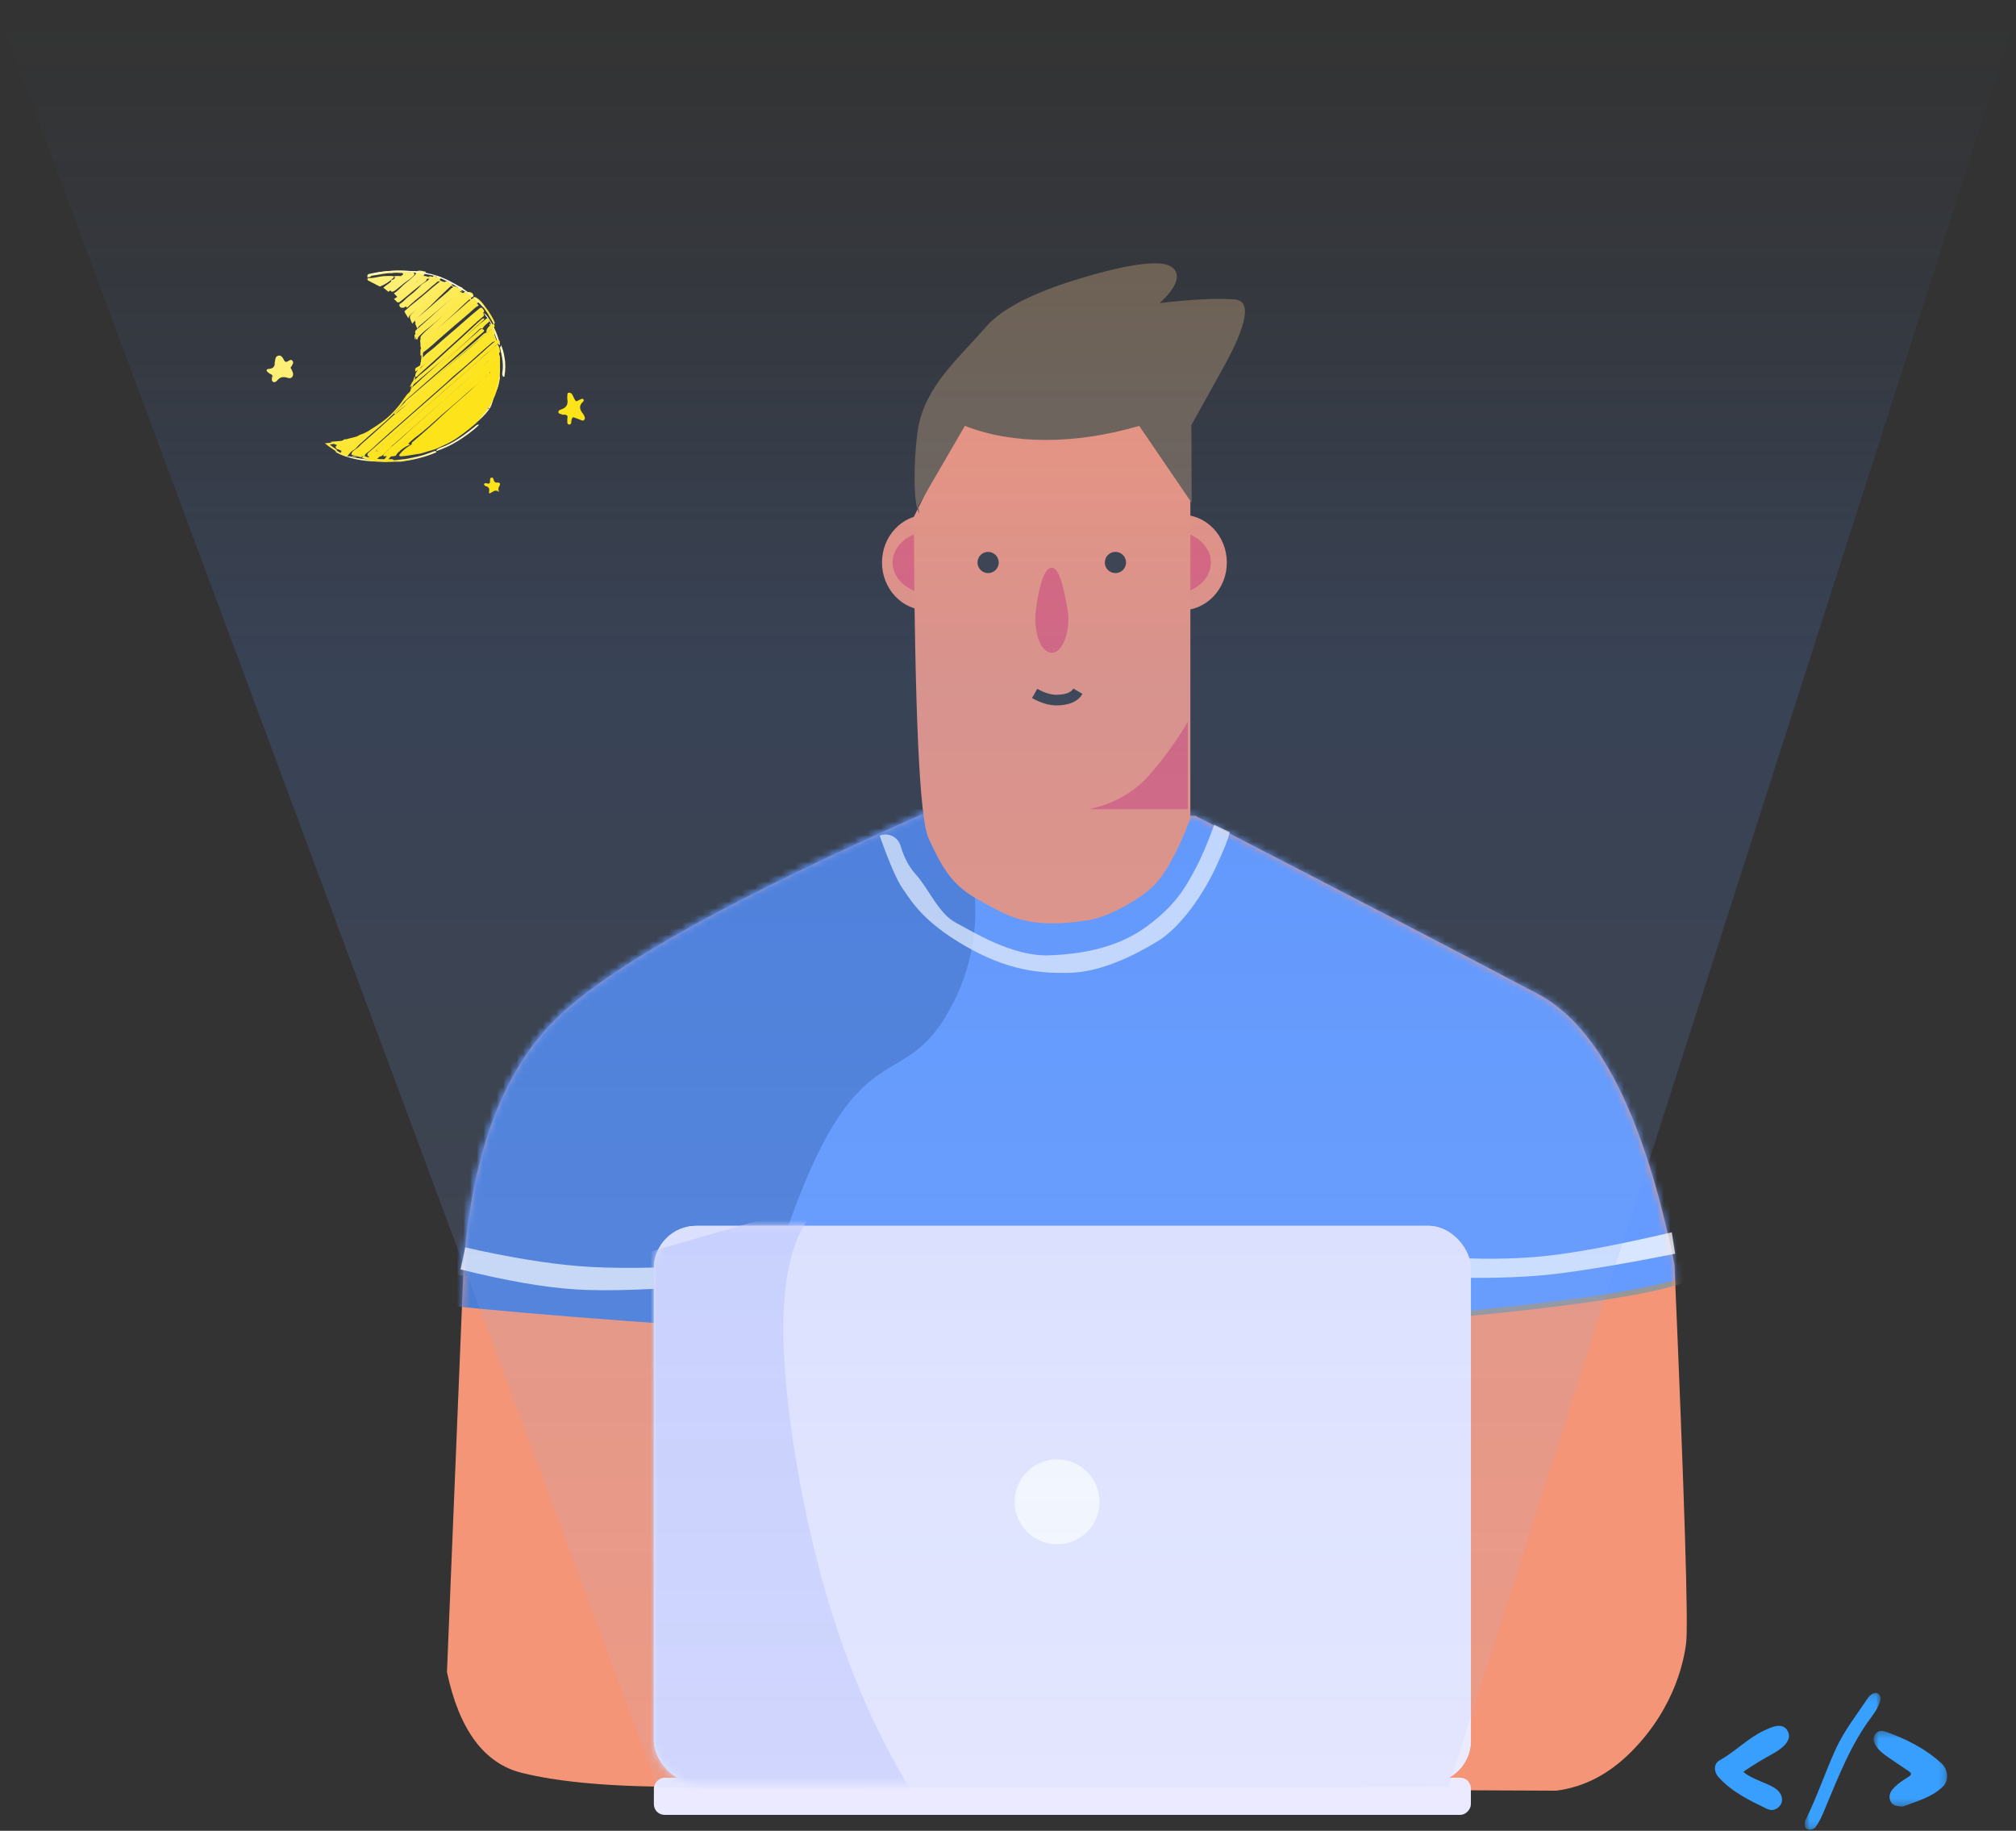 <?xml version="1.0" encoding="UTF-8"?>
<svg width="304px" height="276px" viewBox="0 0 304 276" version="1.1" xmlns="http://www.w3.org/2000/svg" xmlns:xlink="http://www.w3.org/1999/xlink">
    <rect x="0" y="0" width="304" height="276" fill="#333333" stroke="none"/>
    <!-- Generator: Sketch 53.2 (72643) - https://sketchapp.com -->
    <title>功能开发中</title>
    <desc>Created with Sketch.</desc>
    <defs>
        <path d="M72.464,5.68434189e-14 C44.023,12.503 25.586,22.675 17.152,30.514 C8.717,38.354 3.84,50.93 2.519,68.244 L0,129.681 C1.855,138.407 5.623,143.471 11.303,144.873 C16.983,146.276 24.852,146.971 34.909,146.959 L167.259,147.553 C171.425,147.032 175.188,145.088 178.548,141.72 C185.54,134.713 186.606,127.136 186.853,125.364 C187.213,122.792 186.627,103.752 185.097,68.244 C180.58,45.932 173.729,32.34 164.544,27.467 C155.358,22.594 138.127,13.634 112.848,0.588 L72.464,5.68434189e-14 Z" id="path-1"></path>
        <rect id="path-3" x="0" y="0.339" width="123.2" height="84" rx="6.4"></rect>
        <linearGradient x1="50%" y1="2.473%" x2="50%" y2="100%" id="linearGradient-5">
            <stop stop-color="#518AF3" stop-opacity="0" offset="0%"></stop>
            <stop stop-color="#518AF3" stop-opacity="0.099" offset="15.063%"></stop>
            <stop stop-color="#518AF3" stop-opacity="0.332" offset="37.709%"></stop>
            <stop stop-color="#A6C5FD" stop-opacity="0.191" offset="100%"></stop>
        </linearGradient>
        <polygon id="path-6" points="0.728 0.292 11.822 0.292 11.822 11.71 0.728 11.71"></polygon>
        <polygon id="path-8" points="0.721 0.159 12.195 0.159 12.195 20.8 0.721 20.8"></polygon>
    </defs>
    <g id="Templates-模版页面" stroke="none" stroke-width="1" fill="none" fill-rule="evenodd">
        <g id="开发中效果" transform="translate(-874, -363)">
            <g id="功能开发中" transform="translate(867, 339)">
                <g id="矩形" transform="translate(74.4, 146.4)">
                    <mask id="mask-2" fill="white">
                        <use xlink:href="#path-1"></use>
                    </mask>
                    <use id="Mask" fill="#F59577" xlink:href="#path-1"></use>
                    <path d="M-0.4,-4.4 L-0.4,69.236 C72.446,76.191 121.727,78.521 147.421,76.23 C172.574,73.987 186.397,71.666 188.4,69.456 L188.4,-4.4 L-0.4,-4.4 Z" stroke="#979797" stroke-width="0.8" fill="#659BFE" mask="url(#mask-2)"></path>
                    <path d="M77.053,1.819 C80.922,11.848 80.51,21.166 75.819,29.772 C68.781,42.681 62.316,32.71 52.069,60.734 C45.237,79.417 42.733,85.156 44.556,77.95 C-5.633,74.692 -29.552,71.535 -27.2,68.481 C-24.848,65.427 -19.248,31.667 -10.4,-32.8 C23.952,-36.7 41.964,-38.033 43.634,-36.8 C45.305,-35.567 56.445,-22.694 77.053,1.819 Z" id="路径-23" fill="#4D7ED7" mask="url(#mask-2)"></path>
                </g>
                <path d="M77.152,212.047 C83.594,213.517 89.296,214.459 94.26,214.873 C99.224,215.288 106.576,215.212 116.317,214.647 L115.113,217.645 C105.643,218.445 98.53,218.691 93.773,218.382 C89.017,218.074 83.24,217.07 76.442,215.37 L77.152,212.047 Z" id="路径-24" fill="#FFFFFF" opacity="0.747"></path>
                <path d="M224.712,209.777 C233.188,211.757 239.741,212.968 244.37,213.409 C248.998,213.851 254.05,213.876 259.525,213.487 L259.605,216.556 C253.43,216.744 248.179,216.631 243.849,216.217 C239.52,215.803 232.971,214.735 224.204,213.011 L224.712,209.777 Z" id="路径-24-copy" fill="#FFFFFF" opacity="0.747" transform="translate(241.904, 213.21) scale(-1, 1) translate(-241.904, -213.21) "></path>
                <path d="M142.782,151.472 C143.326,153.273 144.071,154.691 145.015,155.725 C147.041,157.944 148.534,161.728 151.098,163.08 C153.663,164.433 159.657,168.231 165.202,168.023 C170.746,167.814 175.871,166.698 180.058,163.569 C184.245,160.44 185.728,157.852 187.188,155.113 C188.162,153.286 189.132,151.028 190.098,148.338 L192.438,149.447 C192.226,150.44 191.522,152.218 190.324,154.781 C188.528,158.626 185.177,163.713 181.485,165.95 C177.794,168.187 172.924,170.523 168.4,170.653 C163.876,170.784 158.994,170.332 152.561,166.621 C146.128,162.91 144.454,159.852 143.152,158.02 C142.285,156.798 141.114,154.117 139.641,149.977 L139.641,149.977 C140.842,149.485 142.215,150.06 142.707,151.261 C142.735,151.33 142.76,151.401 142.782,151.472 Z" id="路径-25" fill="#FFFFFF" opacity="0.724"></path>
                <ellipse id="椭圆形" fill="#F49378" cx="185.2" cy="108.8" rx="6.8" ry="7.2"></ellipse>
                <ellipse id="椭圆形" fill="#E86271" cx="183.6" cy="108.8" rx="6" ry="4.8"></ellipse>
                <ellipse id="椭圆形" fill="#F49378" cx="146.8" cy="108.8" rx="6.8" ry="7.2"></ellipse>
                <ellipse id="椭圆形" fill="#E86271" cx="147.6" cy="108.8" rx="6" ry="4.8"></ellipse>
                <path d="M152.066,87.275 C154.75,89.042 158.996,89.876 164.803,89.776 C170.61,89.676 175.327,88.842 178.952,87.275 L186.5,98.28 L186.5,147.436 C184.472,152.662 182.539,156.111 180.702,157.784 C178.602,159.696 174.215,162.232 171.091,162.728 C161.64,164.229 158.741,161.905 154.631,159.697 C150.522,157.488 149.042,154.756 147.012,150.35 C145.659,147.412 144.922,131.269 144.8,101.921 L152.066,87.275 Z" id="路径-17" fill="#F59577"></path>
                <g id="矩形" transform="translate(144.8, 87.275)"></g>
                <path d="M145.462,100.311 L152.496,88.205 C156.129,89.618 160.202,90.324 164.715,90.324 C169.228,90.324 173.918,89.618 178.787,88.205 L186.698,99.806 L186.648,88.081 L191.316,79.697 C195.129,72.866 195.748,69.347 193.175,69.141 C190.602,68.936 186.836,69.12 181.879,69.693 C184.363,67.358 185.057,65.617 183.96,64.471 C182.863,63.325 179.503,63.455 173.879,64.859 C164.521,67.269 158.458,70.068 155.692,73.256 C151.542,78.039 146.613,82.145 145.466,88.447 C144.967,91.184 144.569,98.289 145.364,100.825 C145.647,101.729 145.68,101.558 145.462,100.311 Z" id="路径-16" fill="#70604D"></path>
                <rect id="矩形" fill="#EBEAFF" transform="translate(167.2, 294.8) scale(1, -1) translate(-167.2, -294.8) " x="105.6" y="292" width="123.2" height="5.6" rx="1.6"></rect>
                <rect id="矩形" fill="#EBEAFF" x="105.6" y="208.8" width="123.2" height="84" rx="6.4"></rect>
                <g id="路径-19" transform="translate(105.6, 208.461)">
                    <mask id="mask-4" fill="white">
                        <use xlink:href="#path-3"></use>
                    </mask>
                    <use id="Mask" fill="#EBEAFF" xlink:href="#path-3"></use>
                    <path d="M27.972,-4 C19.679,-1.427 17.488,11.714 21.4,35.424 C25.312,59.133 32.845,78.372 44,93.139 L-26.8,100.446 L-41.6,16.112 L27.972,-4 Z" fill="#D5D8FE" mask="url(#mask-4)"></path>
                </g>
                <circle id="椭圆形" fill="#FFFFFF" cx="166.4" cy="250.4" r="6.4"></circle>
                <path d="M186.114,132.8 L186.114,145.996 L171.2,145.996 C174.927,145.182 177.914,143.514 180.163,140.993 C182.412,138.472 184.396,135.741 186.114,132.8 Z" id="路径-21" fill="#E86271"></path>
                <path d="M165.6,122.4 C167.528,122.44 168.445,118.338 168,116 C167.555,113.662 166.925,109.6 165.6,109.6 C164.275,109.6 163.55,113.268 163.2,116 C162.85,118.732 163.672,122.36 165.6,122.4 Z" id="椭圆形" fill="#E86271"></path>
                <circle id="椭圆形" fill="#3A3A3A" cx="175.2" cy="108.8" r="1.6"></circle>
                <circle id="椭圆形" fill="#3A3A3A" cx="156" cy="108.8" r="1.6"></circle>
                <path d="M169.305,127.2 C169.088,128.185 168.22,128.935 166.699,129.453 C165.726,129.784 164.559,129.811 163.2,129.534" id="路径-22" stroke="#3A3A3A" stroke-width="1.6" transform="translate(166.253, 128.462) rotate(18) translate(-166.253, -128.462) "></path>
                <polygon id="矩形" fill="url(#linearGradient-5)" opacity="0.551" points="4.8 20.7 312.8 20.7 225.419 293.385 106.2 293.5"></polygon>
                <g id="分组" transform="translate(47.2, 64.8)">
                    <path d="M15.596,24.011 C16.829,23.258 18.017,22.447 19.03,21.392 C19.683,20.71 20.275,19.984 20.79,19.191 C20.924,18.986 21.087,18.801 21.236,18.606 C22.759,17.212 24.334,15.879 25.874,14.505 C27.472,13.079 29.086,11.672 30.671,10.231 C31.139,9.807 31.651,9.435 32.094,8.98 C32.273,8.795 32.48,8.729 32.712,8.895 C32.895,9.083 32.758,9.186 32.617,9.304 C31.207,10.477 29.866,11.731 28.487,12.94 C27.316,13.966 26.137,14.984 24.973,16.018 C23.855,17.012 22.727,17.994 21.609,18.987 C21.205,19.345 20.766,19.664 20.461,20.124 C20.037,20.679 19.551,21.175 19.062,21.669 C17.683,23.059 16.139,24.259 14.702,25.582 C14.296,25.956 13.866,26.303 13.512,26.736 C13.298,26.997 12.945,27.092 12.709,27.35 C12.523,27.554 12.328,27.749 12.192,27.993 C12.002,28.03 11.855,27.907 11.689,27.855 C11.551,27.71 11.298,27.732 11.208,27.517 C11.16,27.278 11.33,27.149 11.459,26.999 C11.978,26.398 12.605,25.922 13.218,25.431 C13.423,25.267 13.586,25.058 13.798,24.903 C14.058,24.736 14.349,24.642 14.639,24.548 C14.956,24.367 15.313,24.257 15.596,24.011" id="Fill-1" fill="#FDE62F"></path>
                    <path d="M32.683,5.057 C32.927,5.388 33.171,5.719 33.415,6.05 C33.726,6.523 34.028,7.001 34.275,7.511 C34.353,7.67 34.448,7.828 34.373,8.018 C34.268,8.102 34.221,8.018 34.168,7.95 C34.09,7.79 34.028,7.62 33.926,7.472 C33.883,7.409 33.843,7.345 33.806,7.279 C33.756,7.182 33.709,7.082 33.643,6.995 C33.608,6.951 33.577,6.906 33.55,6.857 C33.525,6.807 33.504,6.755 33.483,6.703 C33.428,6.583 33.35,6.477 33.276,6.368 C33.23,6.306 33.187,6.242 33.145,6.177 C33.04,6.014 32.928,5.855 32.813,5.697 C32.7,5.506 32.527,5.361 32.402,5.179 C31.996,4.709 31.98,4.692 31.512,5.114 C30.254,6.248 28.951,7.332 27.666,8.435 C26.562,9.383 25.49,10.368 24.351,11.277 C24.206,11.393 24.074,11.517 23.992,11.681 C23.847,11.973 23.635,12.075 23.325,11.943 C23.294,11.871 23.326,11.786 23.298,11.722 C23.001,11.042 23.433,10.647 23.886,10.281 C25.751,8.775 27.542,7.185 29.359,5.625 C30.011,5.065 30.602,4.424 31.37,4.001 C31.512,3.988 31.618,4.072 31.735,4.131 C32.105,4.385 32.413,4.703 32.683,5.057" id="Fill-3" fill="#FDE946"></path>
                    <path d="M31.2,3.799 C30.168,4.665 29.204,5.615 28.217,6.539 C27.265,7.431 26.275,8.278 25.328,9.178 C24.719,9.756 24.048,10.258 23.479,10.887 C23.355,11.026 23.324,11.156 23.374,11.302 C23.447,11.516 23.436,11.731 23.44,11.948 C23.65,12.253 23.548,12.602 23.564,12.934 C23.592,13.262 23.522,13.58 23.481,13.901 C23.475,14.063 23.475,14.225 23.383,14.367 C23.341,14.407 23.295,14.411 23.247,14.378 C23.389,13.168 23.378,11.958 23.257,10.748 C23.186,10.587 23.235,10.416 23.219,10.251 C23.159,10.044 23.249,9.89 23.378,9.75 C23.594,9.518 23.806,9.282 24.044,9.074 C25.342,7.938 26.575,6.722 27.854,5.563 C28.73,4.77 29.515,3.861 30.496,3.2 C30.833,3.265 31.154,3.35 31.2,3.799" id="Fill-5" fill="#FEE94B"></path>
                    <path d="M45.346,22.316 C45.476,21.883 45.275,21.671 44.761,21.723 C44.688,21.73 44.6,21.718 44.537,21.684 C44.344,21.579 44.02,21.606 44.001,21.323 C43.984,21.073 44.261,20.98 44.449,20.917 C45.209,20.661 45.496,20.158 45.35,19.381 C45.322,19.234 45.343,19.074 45.357,18.922 C45.377,18.722 45.282,18.427 45.587,18.402 C45.835,18.381 46.063,18.549 46.154,18.792 C46.241,19.025 46.374,19.23 46.479,19.45 C46.588,19.677 46.715,19.742 46.943,19.597 C47.098,19.499 47.273,19.433 47.443,19.361 C47.561,19.311 47.686,19.291 47.779,19.41 C47.874,19.531 47.819,19.668 47.733,19.744 C47.008,20.379 47.228,20.995 47.748,21.617 C47.806,21.686 47.839,21.777 47.88,21.859 C47.986,22.072 48.08,22.313 47.894,22.503 C47.708,22.693 47.491,22.575 47.277,22.475 C46.986,22.339 46.672,22.254 46.372,22.137 C46.197,22.068 46.117,22.15 46.053,22.294 C45.971,22.481 45.949,22.678 45.938,22.877 C45.926,23.07 45.845,23.209 45.63,23.199 C45.414,23.19 45.352,23.037 45.347,22.85 C45.343,22.697 45.346,22.543 45.346,22.316" id="Fill-7" fill="#FDE319"></path>
                    <path d="M30.894,4.628 C30.742,4.329 30.451,4.219 30.181,4.08 C29.864,3.846 29.602,3.922 29.323,4.185 C28.07,5.364 26.752,6.466 25.484,7.628 C25.032,8.041 24.601,8.484 24.096,8.832 C23.674,9.122 23.368,9.541 22.976,9.864 C22.84,9.977 22.819,10.15 22.769,10.308 C22.75,10.348 22.721,10.378 22.683,10.4 L22.423,9.402 C22.326,9.098 22.555,8.95 22.723,8.798 C23.492,8.106 24.279,7.434 25.038,6.73 C26.127,5.719 27.269,4.772 28.348,3.75 C28.576,3.534 28.795,3.304 29.101,3.2 C29.344,3.206 29.528,3.382 29.755,3.438 C30.153,3.639 30.5,3.914 30.824,4.224 C30.94,4.417 31.213,4.501 31.2,4.786 C31.066,4.797 31.002,4.667 30.894,4.628" id="Fill-9" fill="#FEEA52"></path>
                    <path d="M21.99,8 C21.84,7.759 21.726,7.499 21.649,7.219 C21.531,6.957 21.643,6.771 21.807,6.589 C22.686,5.625 23.669,4.79 24.591,3.88 C25.213,3.267 25.828,2.642 26.476,2.062 C26.676,1.884 26.854,1.666 27.121,1.6 C27.457,1.682 27.799,1.752 28,2.115 C27.09,3.009 26.13,3.842 25.248,4.77 C24.448,5.613 23.532,6.307 22.765,7.193 C22.522,7.475 22.185,7.656 21.99,8" id="Fill-11" fill="#FEEB5C"></path>
                    <path d="M27.2,2.111 C25.91,3.058 24.732,4.127 23.5,5.137 C22.902,5.628 22.285,6.095 21.72,6.623 C21.532,6.799 21.387,6.949 21.385,7.2 C21.196,6.886 21.007,6.571 20.818,6.257 C20.762,6.135 20.851,6.068 20.927,5.996 C21.888,5.092 22.974,4.324 23.964,3.451 C24.683,2.817 25.423,2.206 26.176,1.61 C26.245,1.595 26.313,1.597 26.381,1.614 C26.653,1.782 27.077,1.723 27.2,2.111" id="Fill-13" fill="#FEEC61"></path>
                    <path d="M0.951,16.348 C1.001,15.96 0.902,15.668 0.518,15.555 C0.475,15.543 0.43,15.516 0.398,15.484 C0.254,15.34 -0.005,15.186 8.26522405e-05,15.047 C0.01,14.798 0.31,14.83 0.489,14.799 C0.991,14.712 1.267,14.449 1.223,13.872 C1.222,13.856 1.223,13.838 1.227,13.823 C1.329,13.436 1.294,12.924 1.765,12.817 C2.225,12.711 2.439,13.128 2.624,13.489 C2.778,13.789 2.946,13.809 3.212,13.668 C3.427,13.555 3.676,13.287 3.91,13.605 C4.135,13.912 3.883,14.163 3.757,14.415 C3.664,14.602 3.463,14.712 3.424,14.942 C2.869,15.292 2.433,15.81 1.916,16.214 C1.769,16.329 1.643,16.477 1.494,16.592 C1.081,16.91 1.032,16.889 0.951,16.348" id="Fill-15" fill="#FEEF77"></path>
                    <path d="M18.903,3.2 L18.165,2.616 C18.141,2.406 18.352,2.348 18.474,2.236 C18.655,2.067 18.861,1.928 18.771,1.637 C18.7,1.402 18.942,1.357 19.114,1.339 C19.652,1.283 20.047,1.007 20.425,0.696 C20.501,0.634 20.625,0.582 20.583,0.469 C20.543,0.362 20.41,0.357 20.307,0.352 C19.817,0.325 19.326,0.285 18.84,0.39 C17.862,0.36 16.936,0.651 15.979,0.753 C15.787,0.773 15.682,0.878 15.573,0.993 L15.22,0.883 C15.115,0.533 15.445,0.489 15.662,0.445 C17.884,-0.007 20.128,-0.12 22.391,0.13 C22.439,0.315 22.28,0.295 22.176,0.282 C21.888,0.248 21.603,0.274 21.318,0.27 C21.256,0.288 21.34,0.341 21.314,0.291 C21.305,0.273 21.315,0.263 21.345,0.264 C21.545,0.267 21.745,0.254 21.943,0.268 C22.29,0.292 22.398,0.488 22.19,0.746 C21.935,1.061 21.585,1.293 21.244,1.524 C20.721,1.881 20.257,2.295 19.77,2.687 C19.506,2.899 19.264,3.127 18.903,3.2" id="Fill-17" fill="#FEEE71"></path>
                    <path d="M29.6,2.825 C28.638,3.628 27.674,4.428 26.715,5.234 C25.562,6.204 24.409,7.174 23.268,8.157 C23.06,8.336 22.791,8.488 22.744,8.8 C22.629,8.527 22.515,8.253 22.4,7.979 C22.879,7.353 23.577,6.962 24.158,6.444 C25.288,5.439 26.469,4.489 27.605,3.488 C28.052,3.094 28.487,2.644 29.066,2.4 C29.289,2.488 29.588,2.487 29.6,2.825" id="Fill-19" fill="#FEEB56"></path>
                    <path d="M33.338,7.2 C33.479,7.322 33.515,7.51 33.6,7.668 C33.231,8.024 32.764,8.275 32.544,8.787 C32.391,8.691 32.261,8.677 32.109,8.821 C31.106,9.768 30.099,10.711 29.086,11.645 C28.029,12.62 26.961,13.58 25.903,14.554 C24.9,15.478 23.926,16.437 22.896,17.326 C22.472,17.691 22.175,18.239 21.6,18.4 C21.602,18.368 21.603,18.336 21.605,18.304 C21.755,18.075 21.82,17.795 21.995,17.58 C22.979,16.672 23.955,15.757 24.958,14.872 C25.825,14.106 26.65,13.286 27.507,12.505 C28.752,11.368 29.988,10.22 31.227,9.077 C31.823,8.528 32.41,7.968 33.015,7.429 C33.115,7.34 33.195,7.22 33.338,7.2" id="Fill-21" fill="#FDE632"></path>
                    <path d="M28.8,2.668 C28.123,3.242 27.454,3.825 26.768,4.387 C25.621,5.325 24.595,6.405 23.38,7.263 C23.067,7.484 22.897,7.871 22.507,8 C22.472,7.891 22.436,7.783 22.401,7.674 C22.392,7.505 22.459,7.372 22.589,7.262 C23.205,6.737 23.823,6.214 24.435,5.682 C25.383,4.859 26.311,4.012 27.278,3.212 C27.623,2.927 27.882,2.51 28.368,2.41 C28.584,2.377 28.758,2.413 28.8,2.668" id="Fill-23" fill="#FEEB59"></path>
                    <path d="M19.2,3.427 C19.718,3.106 20.127,2.641 20.561,2.234 C21.134,1.696 21.798,1.27 22.331,0.692 C22.423,0.592 22.557,0.506 22.497,0.34 C22.43,0.153 22.261,0.173 22.109,0.172 C21.913,0.17 21.718,0.171 21.522,0.073 L22.719,0.073 C23.158,-0.109 23.571,0.099 23.993,0.161 C24.049,0.422 23.736,0.336 23.743,0.348 C23.855,0.537 23.764,0.676 23.656,0.812 C23.55,0.945 23.442,1.088 23.301,1.173 C22.529,1.637 22.011,2.396 21.294,2.924 C21.059,3.096 20.852,3.3 20.647,3.511 C20.404,3.762 20.153,4.03 19.751,3.997 C19.568,3.807 19.384,3.617 19.2,3.427" id="Fill-25" fill="#FEEE6E"></path>
                    <path d="M19.2,4.261 C20.156,3.732 20.949,3.019 21.715,2.29 C22.059,1.961 22.566,1.843 22.839,1.454 C22.947,1.299 23.278,1.234 23.081,0.944 C23.048,0.895 23.086,0.873 23.447,0.859 C23.819,0.707 24.163,0.889 24.503,0.962 C25.159,1.104 25.844,1.195 26.4,1.599 C26.379,1.656 26.342,1.667 26.289,1.632 C26.228,1.631 26.166,1.63 26.105,1.629 C25.866,1.619 25.64,1.563 25.422,1.472 C25.286,1.414 25.139,1.389 24.995,1.353 C24.879,1.32 24.764,1.281 24.646,1.253 C24.4,1.196 24.163,1.136 24.079,1.467 C24.051,1.575 23.931,1.643 23.833,1.711 C22.569,2.594 21.452,3.635 20.248,4.583 C20.101,4.698 19.965,4.852 19.731,4.783 L19.2,4.261 Z" id="Fill-27" fill="#FEED6B"></path>
                    <path d="M20,5.057 C20.578,4.807 20.915,4.272 21.398,3.904 C22.08,3.385 22.738,2.829 23.308,2.177 C23.53,1.923 23.886,1.786 24.165,1.575 C24.401,1.398 24.695,1.238 24.511,0.8 C24.909,0.969 25.274,0.894 25.55,1.126 C25.689,1.373 25.512,1.521 25.354,1.644 C24.101,2.617 23.01,3.772 21.757,4.743 C21.489,4.95 21.276,5.216 20.993,5.403 C20.811,5.523 20.632,5.696 20.383,5.534 C20.211,5.41 20.105,5.234 20,5.057" id="Fill-29" fill="#FEED68"></path>
                    <path d="M15.258,1.459 C15.169,1.291 15.151,1.121 15.442,1.128 C16.059,1.143 16.633,0.974 17.221,0.876 C17.728,0.792 18.234,0.808 18.743,0.802 C19.15,0.782 19.315,0.909 19.115,1.101 C18.546,1.645 17.879,2.1 17.072,2.4 C16.467,2.086 15.863,1.772 15.258,1.459" id="Fill-31" fill="#FEEF77"></path>
                    <path d="M25.771,0.8 C25.968,0.916 26.221,0.902 26.4,1.059 C25.803,1.724 25.044,2.215 24.399,2.832 C23.587,3.608 22.635,4.237 21.816,5.011 C21.606,5.21 21.389,5.404 21.174,5.6 C21.014,5.443 20.894,5.262 20.8,5.062 C22.304,3.841 23.755,2.56 25.264,1.344 C25.463,1.185 25.576,0.958 25.771,0.8" id="Fill-33" fill="#FEED64"></path>
                    <path d="M17.6,2.565 C18.115,2.113 18.719,1.77 19.203,1.281 C19.463,1.019 19.379,0.911 19.044,0.899 C19.572,0.745 20.1,0.791 20.629,0.899 C20.851,0.944 20.835,1.091 20.705,1.186 C20.304,1.482 20.009,1.932 19.439,1.991 C19.266,2.009 18.813,1.943 19.107,2.409 C19.178,2.522 19.015,2.624 18.928,2.706 C18.75,2.875 18.563,3.036 18.38,3.2 C18.12,2.988 17.86,2.776 17.6,2.565" id="Fill-35" fill="#FEEF74"></path>
                    <path d="M33.559,33.6 C33.553,33.5 33.53,33.416 33.547,33.341 C33.638,32.913 33.542,32.611 33.074,32.492 C32.936,32.457 32.752,32.328 32.812,32.165 C32.869,32.009 33.081,32.026 33.227,32.07 C33.588,32.181 33.715,32.048 33.699,31.684 C33.692,31.498 33.653,31.244 33.92,31.204 C34.156,31.168 34.212,31.399 34.254,31.568 C34.333,31.885 34.501,31.985 34.826,31.953 C35.16,31.92 35.283,32.121 35.143,32.388 C34.905,32.846 34.905,32.846 35.046,33.358 C34.426,32.864 34.056,33.462 33.559,33.6" id="Fill-37" fill="#FDE31B"></path>
                    <path d="M0.829,15.824 C0.931,16.14 1.046,16.261 1.36,15.96 C1.873,15.468 2.526,15.128 3.028,14.617 C3.162,14.481 3.288,14.301 3.524,14.466 C3.668,14.753 3.843,15.031 3.949,15.331 C4.141,15.876 3.765,16.362 3.226,16.178 C2.494,15.927 1.98,16.028 1.527,16.621 C1.416,16.766 1.192,16.852 0.984,16.765 C0.775,16.678 0.801,16.477 0.801,16.303 C0.801,16.143 0.819,15.984 0.829,15.824" id="Fill-39" fill="#FEEF75"></path>
                    <path d="M25.6,0.9 C25.537,1.279 25.248,1.47 24.976,1.699 C24.105,2.434 23.259,3.201 22.395,3.944 C21.854,4.409 21.276,4.83 20.787,5.354 C20.653,5.498 20.478,5.576 20.281,5.6 C20.156,5.495 20.029,5.391 20,5.216 C20.317,5.219 20.533,5.021 20.74,4.826 C21.744,3.877 22.873,3.07 23.817,2.046 C24.099,1.741 24.524,1.528 24.857,1.233 C24.997,1.109 25.101,0.989 25.119,0.803 C25.288,0.793 25.452,0.808 25.6,0.9" id="Fill-41" fill="#FEED65"></path>
                    <path d="M26.653,1.339 C25.74,0.843 24.755,0.606 23.736,0.497 C23.322,0.346 22.893,0.297 22.456,0.312 C21.913,0.155 21.349,0.166 20.797,0.15 C19.326,0.105 17.854,0.105 16.426,0.566 C16.272,0.616 16.091,0.57 15.928,0.598 C15.659,0.644 15.374,0.686 15.345,1.058 C15.193,1.005 15.146,0.928 15.274,0.792 C15.427,0.63 15.61,0.551 15.823,0.492 C17.778,-0.05 19.778,-0.053 21.767,0.057 C23.889,0.175 25.953,0.655 27.848,1.691 C29.033,2.339 30.209,3.012 31.2,3.964 C31.138,4.014 31.078,4.011 31.02,3.959 C30.658,3.71 30.338,3.397 29.939,3.204 C28.879,2.517 27.804,1.858 26.653,1.339" id="Fill-43" fill="#FEFCEF"></path>
                    <path d="M11.957,27.879 C12.093,27.963 12.24,28.011 12.4,28.022 C12.43,27.996 12.465,27.984 12.506,27.986 C12.697,28.029 12.881,28.094 13.077,28.121 C13.118,28.129 13.159,28.14 13.199,28.153 C13.478,28.242 13.773,28.244 14.057,28.309 C15.582,28.574 17.12,28.613 18.663,28.582 C18.849,28.597 19.051,28.547 19.2,28.708 C19.133,28.773 19.048,28.782 18.959,28.784 C16.902,28.828 14.849,28.817 12.843,28.279 C12.075,28.073 11.316,27.84 10.616,27.455 C10.527,27.406 10.434,27.366 10.4,27.261 C10.448,27.214 10.508,27.197 10.575,27.2 C10.662,27.212 10.736,27.253 10.81,27.295 C11.189,27.497 11.565,27.702 11.957,27.879" id="Fill-45" fill="#FEF7C1"></path>
                    <path d="M31.97,23.316 C31.002,24.249 29.905,25.015 28.772,25.728 C27.79,26.345 26.727,26.804 25.637,27.2 C25.606,27.164 25.595,27.121 25.602,27.074 C25.937,26.725 26.411,26.635 26.829,26.458 C28.474,25.76 29.884,24.709 31.269,23.614 C31.482,23.446 31.656,23.206 31.968,23.2 C32.01,23.238 32.011,23.277 31.97,23.316" id="Fill-47" fill="#FEF7C1"></path>
                    <path d="M25.596,27.273 C25.597,27.314 25.598,27.354 25.6,27.394 C23.919,28.113 22.176,28.527 20.399,28.775 C20.2,28.803 19.995,28.792 19.793,28.8 C19.597,28.794 19.401,28.787 19.205,28.78 C19.19,28.713 19.208,28.66 19.259,28.622 C19.943,28.464 20.645,28.48 21.331,28.332 C21.773,28.236 22.22,28.172 22.658,28.054 C23.453,27.905 24.212,27.606 24.977,27.328 C25.176,27.256 25.378,27.113 25.596,27.273" id="Fill-49" fill="#FEF4AA"></path>
                    <path d="M33.879,8.313 C33.842,7.726 33.346,7.308 33.044,6.818 C32.959,6.68 32.817,6.565 32.8,6.4 C33.221,6.683 33.427,7.088 33.666,7.466 C34.373,8.585 34.867,9.769 35.16,11.007 C35.214,11.07 35.211,11.135 35.165,11.2 C34.826,11.152 34.884,10.897 34.824,10.724 C34.555,9.947 34.302,9.167 33.86,8.439 C33.833,8.394 33.84,8.352 33.879,8.313" id="Fill-51" fill="#FEF7C2"></path>
                    <path d="M10.598,27.192 C10.537,27.195 10.477,27.197 10.417,27.2 C9.898,26.849 9.366,26.517 8.8,26.029 C9.925,25.935 10.95,25.776 11.974,25.6 C12.005,25.641 12.008,25.684 11.984,25.73 C11.875,25.824 11.736,25.84 11.607,25.88 C10.933,26.031 10.239,26.071 9.534,26.221 C9.846,26.525 10.2,26.708 10.512,26.947 C10.578,27.015 10.631,27.089 10.598,27.192" id="Fill-53" fill="#FDE844"></path>
                    <path d="M35.319,11.396 C35.325,11.33 35.332,11.265 35.338,11.2 C35.641,11.787 35.753,12.398 35.868,13.01 C36.053,14.003 36.037,14.994 35.861,15.987 C35.776,16.013 35.708,16 35.655,15.95 C35.499,15.761 35.52,15.553 35.553,15.357 C35.756,14.145 35.512,12.953 35.224,11.762 C35.193,11.631 35.167,11.504 35.319,11.396" id="Fill-55" fill="#FEF9CB"></path>
                    <path d="M31.221,23.2 C31.218,23.167 31.216,23.134 31.213,23.101 C31.157,22.945 31.29,22.855 31.397,22.769 C32.062,22.239 32.629,21.641 33.153,21.012 C33.233,20.917 33.317,20.824 33.466,20.8 C33.518,20.8 33.563,20.815 33.6,20.846 C32.962,21.741 32.164,22.522 31.221,23.2" id="Fill-57" fill="#FEF7C8"></path>
                    <path d="M12.005,25.572 C12.004,25.547 12.002,25.522 12,25.498 C13.073,25.303 14.125,25.066 15.161,24.8 C15.21,24.825 15.213,24.853 15.171,24.882 C14.874,24.953 14.555,24.991 14.307,25.133 C13.745,25.337 13.134,25.451 12.518,25.557 C12.351,25.586 12.18,25.629 12.005,25.572" id="Fill-59" fill="#FDE739"></path>
                    <path d="M35.101,16 C35.134,16 35.167,16 35.2,16 C35.104,16.827 34.945,17.641 34.505,18.4 C34.433,18.353 34.407,18.287 34.4,18.215 C34.555,17.564 34.833,16.934 34.898,16.266 C34.908,16.156 34.974,16.058 35.101,16" id="Fill-61" fill="#FEF9D2"></path>
                    <path d="M34.397,18.423 C34.398,18.497 34.399,18.572 34.4,18.647 C34.189,19.397 34.005,20.169 33.651,20.8 C33.624,20.766 33.607,20.722 33.6,20.668 C33.779,19.878 34.083,19.184 34.303,18.423 C34.334,18.392 34.365,18.393 34.397,18.423" id="Fill-63" fill="#FEF7C3"></path>
                    <path d="M21.945,17.652 C21.78,17.848 21.794,18.234 21.6,18.4 C21.826,17.61 22.053,16.821 22.28,16.031 C22.308,15.997 22.337,15.99 22.37,16.015 C22.391,16.057 22.401,16.103 22.4,16.155 C22.368,16.348 22.309,16.529 22.277,16.722 C22.214,17.071 22.083,17.364 21.945,17.652" id="Fill-65" fill="#FDE73A"></path>
                    <path d="M31.2,4 L31.412,4.006 C31.776,4.381 32.144,4.753 32.504,5.132 C32.632,5.267 32.817,5.372 32.799,5.6 C32.371,5.327 32.148,4.828 31.676,4.606 C31.598,4.341 31.311,4.238 31.2,4" id="Fill-67" fill="#FEF7C0"></path>
                    <path d="M22.548,16 L22.4,15.992 L22.991,14.4 C23.037,14.401 23.082,14.402 23.127,14.403 C23.167,14.432 23.191,14.464 23.2,14.502 C23.194,14.65 23.149,14.794 23.105,14.938 C23.032,15.112 22.968,15.287 22.903,15.463 C22.859,15.566 22.807,15.669 22.755,15.771 C22.705,15.855 22.668,15.944 22.548,16" id="Fill-69" fill="#FDE83F"></path>
                    <path d="M15.208,24.8 C15.205,24.744 15.203,24.688 15.2,24.633 C15.467,24.421 15.734,24.211 16,24 C15.818,24.478 15.465,24.517 15.208,24.8" id="Fill-71" fill="#FDE634"></path>
                    <path d="M33.746,20 C33.751,20.062 33.755,20.125 33.76,20.187 C33.695,20.392 33.629,20.596 33.564,20.8 C33.529,20.797 33.495,20.794 33.46,20.791 C33.394,20.345 33.489,20.08 33.746,20" id="Fill-73" fill="#FDF5B1"></path>
                    <path d="M23.252,10.442 C23.249,10.695 23.247,10.947 23.245,11.2 C23.128,10.973 23.17,10.707 23.148,10.456 C23.165,10.437 23.181,10.418 23.196,10.4 C23.215,10.414 23.233,10.428 23.252,10.442" id="Fill-75" fill="#FEEA52"></path>
                    <path d="M22.401,10.4 C22.296,10.169 22.328,9.89 22.307,9.629 L22.328,9.6 C22.622,9.765 22.439,10.097 22.42,10.371 L22.401,10.4 Z" id="Fill-77" fill="#FEEA52"></path>
                    <path d="M12.876,27.78 L12.838,27.781 L12.8,27.769 C12.785,27.263 13.225,27.055 13.519,26.861 C13.913,26.601 14.185,26.235 14.533,25.942 C15.429,25.186 16.294,24.393 17.167,23.608 C17.934,22.919 18.694,22.221 19.458,21.527 C19.583,21.51 19.679,21.433 19.767,21.352 C20.921,20.29 22.116,19.275 23.288,18.234 C24.325,17.313 25.376,16.408 26.401,15.473 C27.503,14.467 28.631,13.489 29.737,12.486 C30.496,11.797 31.292,11.151 32.037,10.445 C32.551,9.959 33.091,9.506 33.634,9.056 C33.774,8.94 33.905,8.812 34.098,8.8 C34.302,9.032 34.411,9.302 34.399,9.618 C33.986,9.824 33.636,10.099 33.429,10.533 C33.39,10.615 33.348,10.716 33.252,10.727 C32.619,10.799 32.312,11.349 31.896,11.716 C30.719,12.755 29.55,13.805 28.385,14.859 C26.861,16.236 25.313,17.584 23.781,18.952 C22.543,20.059 21.299,21.161 20.062,22.27 C18.768,23.429 17.459,24.57 16.161,25.724 C15.531,26.285 14.898,26.842 14.274,27.41 C14.081,27.587 13.953,27.809 13.773,27.989 C13.685,27.999 13.597,28.018 13.517,27.958 L13.519,27.959 C13.311,27.878 13.092,27.834 12.876,27.78" id="Fill-79" fill="#FDE52C"></path>
                    <path d="M34.379,9.206 C33.763,9.589 33.215,10.052 32.671,10.523 C31.904,11.187 31.118,11.83 30.338,12.479 C29.488,13.186 28.633,13.888 27.783,14.595 C26.629,15.553 25.476,16.512 24.327,17.474 C23.281,18.349 22.24,19.23 21.196,20.107 C20.662,20.556 20.083,20.952 19.593,21.45 C19.507,21.537 19.37,21.689 19.2,21.531 C19.666,21.055 20.131,20.579 20.597,20.102 C21.454,19.244 22.442,18.525 23.367,17.739 C24.245,16.992 25.131,16.253 26.022,15.519 C27.394,14.392 28.758,13.256 30.117,12.115 C30.944,11.422 31.761,10.718 32.601,10.041 C33.115,9.626 33.525,9.086 34.151,8.8 C34.434,8.829 34.417,9.012 34.379,9.206" id="Fill-81" fill="#FDE62E"></path>
                    <path d="M34.356,8.458 C33.326,9.337 32.306,10.228 31.263,11.092 C29.992,12.144 28.764,13.244 27.498,14.302 C26.632,15.025 25.788,15.781 24.93,16.519 C23.842,17.455 22.786,18.427 21.653,19.311 C21.364,19.536 21.166,19.869 20.8,20 C20.907,19.62 21.236,19.413 21.507,19.181 C22.694,18.167 23.884,17.158 25.06,16.131 C26.754,14.652 28.494,13.225 30.205,11.766 C31.067,11.031 31.922,10.286 32.751,9.515 C32.885,9.39 33.258,9.451 33.149,9.099 C33.184,8.669 33.75,8.108 34.26,8 C34.266,8.076 34.282,8.146 34.36,8.183 C34.368,8.208 34.369,8.233 34.365,8.258 C34.411,8.327 34.415,8.394 34.356,8.458" id="Fill-83" fill="#FDE62F"></path>
                    <path d="M12.011,25.42 C12.807,25.213 13.604,25.007 14.4,24.8 C13.653,25.55 12.626,26.022 11.904,26.798 C11.791,26.919 11.613,27.003 11.613,27.191 C11.255,27.255 11.024,26.964 10.701,26.932 C10.639,26.897 10.578,26.861 10.517,26.826 C10.484,26.77 10.451,26.715 10.418,26.659 C10.355,26.517 10.468,26.436 10.57,26.37 C10.955,26.118 11.251,25.782 11.613,25.508 C11.718,25.381 11.873,25.432 12.011,25.42" id="Fill-85" fill="#FDE634"></path>
                    <path d="M10.4,27.208 C10.803,27.138 11.069,27.548 11.442,27.582 C11.585,27.794 11.909,27.699 12,28 C11.423,27.85 10.893,27.577 10.4,27.208" id="Fill-87" fill="#FDE844"></path>
                    <path d="M23.2,14.392 C23.239,14.09 23.321,13.792 23.288,13.483 C23.831,12.591 24.754,12.096 25.493,11.41 C26.816,10.182 28.232,9.057 29.574,7.849 C30.374,7.128 31.198,6.432 32.037,5.755 C32.149,5.664 32.259,5.526 32.433,5.648 C32.516,5.856 32.794,5.935 32.8,6.194 C32.24,6.906 31.449,7.361 30.801,7.977 C29.667,9.055 28.451,10.044 27.267,11.065 C25.992,12.164 24.786,13.349 23.402,14.32 C23.34,14.363 23.287,14.421 23.2,14.392" id="Fill-89" fill="#FDE83F"></path>
                    <path d="M32,5.259 C31.433,5.518 31.036,5.994 30.573,6.384 C29.074,7.649 27.587,8.93 26.11,10.223 C25.311,10.922 24.551,11.665 23.68,12.279 C23.483,12.419 23.526,12.777 23.201,12.8 C23.201,12.478 23.2,12.157 23.2,11.835 C23.468,11.815 23.64,11.693 23.796,11.455 C24.127,10.951 24.675,10.659 25.112,10.257 C25.934,9.498 26.801,8.789 27.649,8.059 C28.432,7.385 29.216,6.712 29.997,6.035 C30.379,5.703 30.787,5.392 31.123,5.018 C31.42,4.688 31.614,4.759 31.839,5.054 C31.891,5.123 31.946,5.191 32,5.259" id="Fill-91" fill="#FDE842"></path>
                    <path d="M23.206,13.836 C23.673,13.337 24.258,12.989 24.743,12.506 C25.465,11.788 26.258,11.15 27.012,10.468 C28.187,9.407 29.38,8.364 30.515,7.257 C31.024,6.76 31.638,6.396 32.091,5.837 C32.183,5.724 32.28,5.598 32.448,5.6 C32.629,5.7 32.681,5.907 32.8,6.058 C31.466,7.131 30.274,8.377 28.975,9.49 C27.584,10.682 26.273,11.971 24.877,13.156 C24.514,13.464 24.185,13.814 23.819,14.119 C23.64,14.268 23.468,14.452 23.2,14.386 C23.2,14.356 23.2,14.325 23.2,14.295 C23.202,14.142 23.204,13.989 23.206,13.836" id="Fill-93" fill="#FDE73B"></path>
                    <path d="M22.4,15.957 C22.418,15.726 22.459,15.502 22.579,15.302 C23.411,14.476 24.27,13.68 25.147,12.906 C26.07,12.091 26.95,11.226 27.875,10.415 C29.303,9.164 30.701,7.877 32.096,6.586 C32.218,6.473 32.344,6.351 32.532,6.42 C32.622,6.544 32.711,6.669 32.8,6.794 C31.495,7.85 30.299,9.039 29.048,10.162 C27.571,11.489 26.109,12.833 24.635,14.164 C24.05,14.692 23.448,15.199 22.881,15.749 C22.751,15.875 22.641,16.093 22.4,15.957" id="Fill-95" fill="#FDE738"></path>
                    <path d="M21.6,17.6 C21.679,17.307 21.825,17.042 21.975,16.78 C22.764,16.048 23.629,15.402 24.434,14.69 C25.85,13.436 27.35,12.276 28.747,11.002 C29.44,10.37 30.214,9.832 30.91,9.199 C31.579,8.592 32.227,7.956 32.978,7.436 C33.139,7.325 33.266,7.146 33.505,7.216 C33.537,7.276 33.569,7.336 33.6,7.397 C33.198,7.852 32.677,8.179 32.236,8.583 C31.726,9.05 31.186,9.478 30.668,9.933 C29.251,11.18 27.773,12.358 26.353,13.599 C25.047,14.74 23.67,15.799 22.389,16.966 C22.14,17.192 21.864,17.389 21.6,17.6" id="Fill-97" fill="#FDE632"></path>
                    <path d="M33.6,7.481 C33.045,7.832 32.525,8.233 32.055,8.683 C31.235,9.469 30.345,10.176 29.476,10.906 C28.848,11.435 28.219,11.963 27.593,12.493 C26.432,13.477 25.262,14.453 24.117,15.455 C23.656,15.858 23.182,16.246 22.709,16.634 C22.616,16.711 22.536,16.803 22.4,16.8 C22.395,16.626 22.438,16.471 22.582,16.356 C22.775,15.99 23.102,15.739 23.414,15.489 C24.912,14.287 26.339,13.006 27.81,11.775 C29.212,10.602 30.611,9.425 31.965,8.196 C32.28,7.91 32.656,7.677 32.979,7.386 C33.095,7.282 33.227,7.158 33.419,7.214 L33.6,7.481 Z" id="Fill-99" fill="#FDE735"></path>
                    <path d="M32.8,6.585 C32.247,6.846 31.873,7.324 31.407,7.691 C30.398,8.485 29.443,9.344 28.464,10.175 C27.799,10.738 27.128,11.295 26.463,11.859 C25.18,12.946 23.899,14.036 22.614,15.121 C22.56,15.166 22.473,15.174 22.402,15.2 C22.4,15.013 22.384,14.824 22.496,14.656 C23.294,14.307 23.841,13.646 24.492,13.118 C26.299,11.65 28.089,10.162 29.856,8.648 C30.654,7.964 31.432,7.257 32.26,6.603 C32.396,6.496 32.513,6.378 32.706,6.403 C32.737,6.464 32.769,6.524 32.8,6.585" id="Fill-101" fill="#FDE73A"></path>
                    <path d="M22.492,16.38 C22.928,16.245 23.155,15.826 23.476,15.543 C24.743,14.43 25.962,13.257 27.207,12.116 C28.439,10.988 29.695,9.887 30.913,8.742 C31.394,8.29 31.879,7.845 32.373,7.409 C32.5,7.297 32.614,7.176 32.798,7.204 C32.799,7.267 32.8,7.329 32.8,7.391 C31.557,8.459 30.391,9.62 29.179,10.725 C28.174,11.642 27.162,12.551 26.167,13.482 C25.154,14.43 24.153,15.396 23.086,16.279 C22.946,16.395 22.845,16.554 22.704,16.67 C22.614,16.743 22.539,16.868 22.402,16.754 C22.389,16.618 22.431,16.497 22.492,16.38" id="Fill-103" fill="#FDE736"></path>
                    <path d="M22.487,16.431 C23.029,16.13 23.433,15.643 23.898,15.242 C24.536,14.693 25.13,14.089 25.748,13.515 C26.356,12.95 26.969,12.393 27.582,11.835 C28.589,10.918 29.616,10.024 30.6,9.082 C31.156,8.549 31.682,7.985 32.283,7.506 C32.422,7.395 32.551,7.274 32.712,7.2 C32.741,7.231 32.771,7.261 32.8,7.292 C31.933,7.955 31.149,8.722 30.348,9.468 C29.078,10.653 27.809,11.839 26.515,12.995 C25.698,13.725 24.907,14.492 24.1,15.236 C23.533,15.757 22.967,16.278 22.4,16.8 L22.4,16.708 C22.403,16.607 22.385,16.497 22.487,16.431" id="Fill-105" fill="#FDE736"></path>
                    <path d="M22.508,10.393 C22.477,10.24 22.56,10.064 22.411,9.933 C22.353,9.605 22.532,9.416 22.764,9.191 C23.536,8.444 24.428,7.838 25.239,7.137 C26.725,5.853 28.228,4.588 29.727,3.318 C30.071,3.027 30.22,3.341 30.4,3.541 C30.28,3.796 30.017,3.9 29.812,4.064 C28.215,5.35 26.7,6.727 25.132,8.046 C24.374,8.682 23.543,9.25 22.875,9.989 C22.763,10.114 22.596,10.203 22.596,10.4 C22.566,10.4 22.537,10.397 22.508,10.393" id="Fill-107" fill="#FEEA4E"></path>
                    <path d="M26.495,1.6 C27.623,1.978 28.649,2.526 29.6,3.2 C29.365,3.19 29.192,3.039 28.986,2.965 C28.876,2.771 28.642,2.749 28.468,2.645 C28.355,2.517 28.18,2.485 28.037,2.405 C27.792,2.194 27.469,2.126 27.176,2.004 C26.973,1.777 26.614,1.814 26.4,1.606 C26.432,1.604 26.464,1.602 26.495,1.6" id="Fill-109" fill="#FEED65"></path>
                    <path d="M19.2,28.648 C19.196,28.693 19.189,28.735 19.178,28.776 C17.661,28.843 16.149,28.792 14.649,28.334 C14.565,28.308 14.483,28.253 14.4,28.21 C14.414,28.179 14.427,28.148 14.441,28.118 C14.54,28.008 14.652,28.001 14.764,28 C14.852,28.001 14.939,28.022 15.025,28.057 C15.211,28.161 15.407,28.138 15.597,28.187 C15.643,28.198 15.686,28.215 15.73,28.236 C15.917,28.324 16.107,28.269 16.296,28.272 C17.067,28.524 17.845,28.392 18.62,28.43 C18.819,28.439 19.036,28.35 19.2,28.648" id="Fill-111" fill="#FDE844"></path>
                    <path d="M13.6,27.932 L13.84,27.927 C14.06,27.846 14.268,27.815 14.4,28.104 L14.384,28.129 C14.113,28.115 13.844,28.09 13.6,27.932" id="Fill-113" fill="#FDE844"></path>
                    <path d="M12.8,27.914 C13.095,27.887 13.367,27.932 13.6,28.093 C13.312,28.097 13.044,28.042 12.8,27.914" id="Fill-115" fill="#FDE844"></path>
                    <path d="M33.725,20.245 C33.599,20.373 33.49,20.513 33.446,20.694 C32.852,21.531 32.221,22.335 31.511,23.07 C30.36,24.015 29.215,24.968 27.929,25.721 C27.146,26.18 26.305,26.506 25.489,26.891 C24.739,27.119 23.989,27.349 23.236,27.571 C23.085,27.615 22.923,27.621 22.766,27.645 C21.923,27.778 21.084,27.943 20.231,28 C19.941,27.975 19.955,27.815 20.102,27.639 C20.548,27.106 21.068,26.66 21.671,26.327 C21.788,26.263 21.907,26.261 21.882,26.058 C21.866,25.931 22.011,25.829 22.114,25.743 C23.657,24.452 25.152,23.104 26.618,21.723 C28.237,20.198 29.981,18.822 31.567,17.257 C31.906,16.921 32.305,16.654 32.652,16.324 C32.869,16.118 33.099,15.935 33.242,15.658 C33.317,15.513 33.429,15.38 33.618,15.381 C33.675,15.391 33.647,15.483 33.712,15.484 C33.654,15.429 33.718,15.392 33.732,15.346 C34.03,15.074 34.292,14.76 34.632,14.542 C34.82,14.421 35.019,14.285 35.198,14.564 C35.22,15.857 35.043,17.116 34.614,18.334 C34.435,19.029 34.034,19.614 33.725,20.245" id="Fill-117" fill="#FDE319"></path>
                    <path d="M19.62,28.609 C20.348,28.614 21.062,28.507 21.775,28.372 C21.981,28.333 22.197,28.347 22.408,28.336 C21.286,28.644 20.14,28.769 18.981,28.8 C17.93,28.764 16.875,28.859 15.828,28.699 C15.656,28.584 15.445,28.723 15.273,28.609 L15.273,28.61 C15.191,28.518 15.174,28.404 15.243,28.314 C15.586,27.87 15.964,27.46 16.443,27.159 C16.586,27.203 16.718,27.29 16.836,27.281 C16.937,27.297 16.864,27.192 16.873,27.253 C16.874,27.26 16.86,27.263 16.83,27.262 C16.771,27.261 16.713,27.261 16.657,27.238 C16.533,27.034 16.681,26.919 16.807,26.811 C18.196,25.611 19.582,24.41 20.964,23.203 C22.078,22.23 23.187,21.25 24.3,20.274 C25.842,18.923 27.377,17.564 28.927,16.221 C30.314,15.02 31.667,13.78 33.075,12.605 C33.567,12.195 34.032,11.759 34.511,11.339 C34.629,11.235 34.757,11.141 34.925,11.246 C35.143,11.566 35.171,11.936 35.2,12.305 C34.888,12.507 34.605,12.749 34.292,12.949 C34.118,13.059 33.987,13.193 33.901,13.377 C33.868,13.407 33.83,13.424 33.786,13.426 C33.69,13.417 33.608,13.438 33.536,13.512 C32.126,14.958 30.532,16.197 29.028,17.537 C27.28,19.093 25.508,20.619 23.759,22.174 C22.482,23.308 21.161,24.394 19.889,25.535 C18.858,26.459 17.806,27.36 16.77,28.278 C16.703,28.338 16.588,28.41 16.632,28.496 C16.723,28.675 16.906,28.551 17.047,28.577 C17.3,28.568 17.553,28.566 17.807,28.57 C18.412,28.562 19.017,28.535 19.62,28.609" id="Fill-119" fill="#FDE423"></path>
                    <path d="M34.829,11.907 C34.789,11.523 34.742,11.14 34.522,10.796 C34.422,10.68 34.32,10.564 34.307,10.409 C34.294,10.346 34.285,10.282 34.276,10.217 C34.25,9.912 34.02,9.637 34.112,9.314 C34.01,9.066 33.908,8.819 33.807,8.572 C33.705,8.464 33.83,8.252 33.6,8.202 C33.603,8.135 33.607,8.068 33.611,8 C33.859,8.054 33.875,8.258 33.934,8.426 C34.233,9.282 34.526,10.14 34.82,10.997 C34.982,11.92 35.123,12.843 35.19,13.778 C35.241,14.49 35.071,15.186 35.137,15.891 C34.988,16.735 34.816,17.574 34.521,18.389 C34.489,18.394 34.457,18.398 34.425,18.4 C34.591,17.604 34.883,16.834 34.98,16.021 C35.042,15.512 35.009,15.007 35.036,14.501 C34.78,14.18 34.917,13.812 34.883,13.465 C34.911,13.131 34.909,12.801 34.782,12.477 C34.708,12.287 34.696,12.089 34.829,11.907" id="Fill-121" fill="#FDE946"></path>
                    <path d="M12,25.6 C11.865,25.873 11.504,26.014 11.217,26.195 C11.111,26.262 10.969,26.305 10.902,26.4 C10.43,26.278 10.068,26.05 9.6,25.811 C10.461,25.736 11.23,25.668 12,25.6" id="Fill-123" fill="#FDE739"></path>
                    <path d="M34.131,9.6 C34.221,9.903 34.31,10.207 34.4,10.51 C34.154,10.522 33.953,10.618 33.763,10.785 C32.206,12.153 30.655,13.529 29.099,14.899 C27.915,15.942 26.74,16.995 25.552,18.034 C24.263,19.163 22.982,20.3 21.701,21.437 C20.757,22.275 19.824,23.126 18.868,23.95 C17.946,24.744 17.018,25.537 16.154,26.392 C15.743,26.799 15.239,27.074 14.859,27.509 C14.725,27.662 14.595,27.787 14.589,28 C14.472,27.998 14.354,27.995 14.237,27.994 C14.026,27.935 13.815,27.876 13.604,27.817 C13.569,27.542 13.771,27.404 13.938,27.264 C14.577,26.729 15.162,26.135 15.808,25.606 C16.896,24.717 17.958,23.792 18.983,22.829 C19.803,22.058 20.661,21.334 21.494,20.581 C22.583,19.598 23.691,18.638 24.79,17.666 C25.306,17.21 25.819,16.751 26.335,16.294 C27.68,15.105 29.031,13.922 30.371,12.726 C31.053,12.118 31.717,11.488 32.39,10.87 C32.528,10.745 32.627,10.541 32.876,10.642 C33.067,10.72 33.038,10.526 33.095,10.439 C33.352,10.046 33.601,9.643 34.131,9.6" id="Fill-125" fill="#FDE528"></path>
                    <path d="M35.08,10.471 C35.024,10.616 35.281,10.68 35.173,10.838 C34.814,10.911 34.637,11.231 34.417,11.462 C33.927,11.977 33.317,12.334 32.803,12.814 C32.273,13.31 31.729,13.791 31.182,14.269 C29.669,15.592 28.149,16.906 26.636,18.23 C25.828,18.938 25.034,19.661 24.228,20.371 C23.083,21.381 21.933,22.385 20.787,23.393 C19.801,24.261 18.808,25.122 17.84,26.01 C17.639,26.195 17.299,26.265 17.268,26.617 C17.208,26.669 17.147,26.671 17.087,26.618 C16.687,27.072 16.082,27.346 15.904,27.995 C15.693,27.961 15.461,28.072 15.267,27.905 C15.117,27.704 15.248,27.562 15.374,27.427 C15.509,27.283 15.679,27.178 15.826,27.045 C18.058,25.049 20.313,23.078 22.558,21.096 C24.548,19.339 26.559,17.605 28.542,15.839 C30.152,14.406 31.805,13.026 33.385,11.557 C33.751,11.217 34.159,10.898 34.555,10.58 C34.7,10.464 34.866,10.306 35.08,10.471" id="Fill-127" fill="#FDE526"></path>
                    <path d="M34.399,10.707 C34.178,10.67 34.023,10.82 33.883,10.939 C33.163,11.55 32.453,12.174 31.75,12.804 C30.736,13.712 29.729,14.627 28.674,15.488 C28.014,16.026 27.41,16.635 26.773,17.202 C26.08,17.819 25.376,18.423 24.681,19.037 C23.752,19.856 22.83,20.682 21.901,21.5 C20.835,22.439 19.761,23.369 18.696,24.31 C18.09,24.845 17.499,25.397 16.894,25.932 C16.305,26.454 15.764,27.032 15.117,27.485 C14.943,27.607 14.783,27.749 14.811,28 C14.721,27.998 14.632,27.997 14.542,27.995 C14.26,27.779 14.456,27.606 14.631,27.522 C15.058,27.314 15.209,26.717 15.77,26.713 C15.744,26.325 16.098,26.262 16.304,26.076 C17.382,25.103 18.455,24.124 19.544,23.164 C21.025,21.859 22.525,20.574 24.006,19.27 C25.085,18.32 26.13,17.331 27.221,16.397 C28.448,15.347 29.633,14.249 30.863,13.202 C31.552,12.615 32.223,11.993 32.876,11.358 C33.21,11.034 33.606,10.681 34.042,10.432 C34.209,10.337 34.285,10.478 34.4,10.525 C34.4,10.586 34.4,10.647 34.399,10.707" id="Fill-129" fill="#FDE526"></path>
                    <path d="M15.2,27.956 C15.467,27.984 15.765,27.882 16,28.045 C15.733,28.019 15.436,28.114 15.2,27.956" id="Fill-131" fill="#FDE526"></path>
                    <path d="M35.197,13.368 C35.198,13.734 35.199,14.1 35.2,14.465 C34.783,14.427 34.565,14.752 34.284,14.96 C34.096,15.099 33.996,15.353 33.721,15.379 C33.653,15.307 33.684,15.216 33.675,15.133 C33.665,15.216 33.696,15.307 33.628,15.379 C33.206,15.64 33.035,16.119 32.64,16.429 C31.518,17.312 30.426,18.238 29.371,19.2 C28.416,20.071 27.401,20.871 26.433,21.728 C25.126,22.887 23.862,24.102 22.439,25.132 C22.12,25.363 21.84,25.648 21.544,25.911 C21.401,26.038 21.246,26.172 21.708,26.231 C20.913,26.419 19.695,27.373 19.49,27.895 C18.883,28.102 18.257,27.929 17.642,27.986 C17.509,27.741 17.723,27.627 17.848,27.497 C18.155,27.18 18.546,26.951 18.813,26.592 C18.849,26.566 18.889,26.547 18.931,26.532 C19.26,26.346 19.506,26.057 19.786,25.817 C22.03,23.898 24.241,21.942 26.507,20.05 C28.269,18.579 29.939,17.006 31.725,15.563 C32.27,15.123 32.832,14.688 33.264,14.123 C33.356,14.002 33.457,13.858 33.629,13.883 C33.855,13.915 33.721,14.151 33.789,14.272 C33.698,13.934 33.737,13.669 34.097,13.497 C34.332,13.384 34.527,13.205 34.698,13.005 C34.798,12.888 34.923,12.745 35.083,12.821 C35.225,12.889 35.132,13.07 35.15,13.199 C35.158,13.258 35.149,13.321 35.197,13.368" id="Fill-133" fill="#FDE31C"></path>
                    <path d="M33.554,16.042 L33.573,15.839 L33.627,15.839 C33.633,15.907 33.639,15.974 33.646,16.042 C33.63,16.082 33.615,16.121 33.6,16.161 C33.585,16.121 33.57,16.082 33.554,16.042" id="Fill-135" fill="#FDE52B"></path>
                    <path d="M35.185,13.573 C35.019,13.448 35.15,13.241 35.012,13.016 C34.679,13.438 34.256,13.722 33.855,14.036 C33.749,14.119 33.8,14.41 33.778,14.619 C33.638,14.492 33.805,14.243 33.635,14.199 C33.434,14.146 33.394,14.388 33.288,14.508 C32.694,15.184 32.009,15.763 31.315,16.323 C30.558,16.933 29.891,17.642 29.154,18.273 C28.091,19.183 27.042,20.112 25.992,21.038 C25.207,21.731 24.431,22.435 23.647,23.128 C22.552,24.097 21.452,25.059 20.356,26.027 C20.057,26.292 19.815,26.627 19.43,26.786 C19.38,26.807 19.306,26.889 19.316,26.919 C19.446,27.34 19.123,27.151 18.972,27.191 C18.802,27.124 18.614,27.275 18.449,27.146 C18.313,26.933 18.49,26.825 18.608,26.729 C19.484,26.017 20.331,25.269 21.15,24.494 C22.342,23.367 23.613,22.334 24.822,21.228 C26.031,20.123 27.24,19.014 28.496,17.962 C29.645,16.999 30.726,15.957 31.855,14.97 C32.413,14.482 33.017,14.046 33.512,13.486 C33.615,13.379 33.595,13.204 33.713,13.105 C33.725,12.973 33.669,12.816 33.819,12.732 C34.149,12.547 34.452,12.326 34.713,12.048 C34.81,11.945 34.908,12.033 35.002,12.071 C35.011,12.579 35.264,13.055 35.185,13.573" id="Fill-137" fill="#FDE420"></path>
                    <path d="M33.55,13.388 C32.481,14.344 31.415,15.305 30.34,16.254 C29.399,17.084 28.425,17.876 27.505,18.729 C26.726,19.452 25.9,20.12 25.137,20.858 C24.156,21.806 23.081,22.64 22.087,23.571 C21.228,24.375 20.326,25.132 19.459,25.927 C19.241,26.128 18.944,26.244 18.808,26.536 C18.759,26.616 18.671,26.661 18.626,26.746 C18.224,27.212 17.748,27.595 17.289,27.997 C17.215,27.997 17.14,28.004 17.066,27.996 C16.971,27.985 16.825,28.046 16.802,27.906 C16.788,27.819 16.847,27.695 16.913,27.625 C17.034,27.496 17.188,27.398 17.321,27.279 C19.138,25.659 20.92,24.001 22.773,22.425 C23.831,21.526 24.836,20.563 25.873,19.638 C27.178,18.474 28.493,17.321 29.8,16.159 C30.874,15.205 31.944,14.249 33.011,13.286 C33.107,13.2 33.145,13.049 33.238,12.957 C33.318,12.878 33.427,12.662 33.55,12.932 C33.618,13.084 33.616,13.236 33.55,13.388" id="Fill-139" fill="#FDE420"></path>
                    <path d="M17.6,28.8 C17.767,28.245 18.175,28.024 18.441,27.603 C18.51,27.494 18.618,27.438 18.618,27.26 C18.812,27.18 19.006,27.18 19.2,27.26 C19.147,27.609 18.938,27.772 18.766,27.977 C18.567,28.215 18.332,28.41 18.255,28.8 L17.6,28.8 Z" id="Fill-141" fill="#FDE420"></path>
                    <path d="M16.8,27.156 C16.91,27.156 17.02,27.156 17.13,27.156 L17.6,27.156 C17.325,27.249 17.052,27.296 16.8,27.156" id="Fill-143" fill="#FDE633"></path>
                    <path d="M33.553,13.6 C33.553,13.334 33.553,13.067 33.553,12.801 C33.583,12.8 33.613,12.8 33.644,12.801 C33.622,13.069 33.704,13.376 33.553,13.6" id="Fill-145" fill="#FDE62F"></path>
                    <path d="M19.111,27.248 C18.874,27.248 18.637,27.248 18.4,27.248 C18.464,27.14 18.569,27.16 18.667,27.156 C18.845,27.187 19.044,27.082 19.2,27.248 C19.171,27.248 19.141,27.248 19.111,27.248" id="Fill-147" fill="#FDE62B"></path>
                    <path d="M19.806,27.228 C19.919,27.125 20.013,27.18 20.194,27.153 C20.018,27.282 19.925,27.247 19.806,27.228" id="Fill-149" fill="#FDE420"></path>
                </g>
                <g id="分组" transform="translate(265.6, 278.4)">
                    <path d="M4.275,12.72 C5.366,13.6 6.561,13.98 7.691,14.485 C8.332,14.772 8.984,15.044 9.5,15.543 C10.15,16.169 10.326,17.079 9.881,17.712 C9.373,18.435 8.612,18.664 7.85,18.296 C5.204,17.018 2.542,15.742 0.528,13.495 C-0.195,12.687 -0.212,11.487 0.704,10.979 C3.088,9.657 4.976,7.612 7.463,6.464 C7.955,6.236 8.454,6 8.975,5.87 C9.724,5.684 10.476,5.732 10.928,6.482 C11.392,7.249 11.148,7.964 10.595,8.586 C10.058,9.19 9.376,9.619 8.68,10.009 C7.206,10.836 5.744,11.678 4.275,12.72" id="Fill-1" fill="#389FFE"></path>
                    <g transform="translate(23.2, 6.241)">
                        <mask id="mask-7" fill="white">
                            <use xlink:href="#path-6"></use>
                        </mask>
                        <g id="Clip-4"></g>
                        <path d="M5.122,11.71 C4.166,11.689 3.568,11.521 3.28,10.904 C2.986,10.271 3.144,9.641 3.587,9.112 C4.254,8.316 5.128,7.766 5.993,7.222 C6.52,6.889 6.468,6.66 5.992,6.347 C4.923,5.643 3.869,4.919 2.81,4.199 C2.118,3.727 1.478,3.195 1.033,2.474 C0.693,1.924 0.578,1.338 0.996,0.768 C1.378,0.245 1.964,0.209 2.477,0.391 C5.575,1.485 8.495,2.933 10.935,5.174 C12.046,6.194 12.131,7.826 11.088,8.789 C9.329,10.411 7.018,10.972 5.122,11.71" id="Fill-3" fill="#389FFE" mask="url(#mask-7)"></path>
                    </g>
                    <g transform="translate(12.8, 0.641)">
                        <mask id="mask-9" fill="white">
                            <use xlink:href="#path-8"></use>
                        </mask>
                        <g id="Clip-6"></g>
                        <path d="M0.726,19.798 C0.742,19.74 0.758,19.54 0.842,19.373 C2.579,15.913 3.788,12.227 5.384,8.705 C6.663,5.882 8.582,3.477 10.277,0.924 C10.447,0.667 10.709,0.439 10.978,0.284 C11.255,0.125 11.61,0.093 11.879,0.332 C12.196,0.612 12.26,0.988 12.135,1.385 C11.862,2.25 11.384,3.029 10.854,3.732 C7.675,7.948 5.82,12.827 3.798,17.627 C3.402,18.566 3.026,19.525 2.408,20.352 C2.11,20.752 1.694,20.883 1.214,20.749 C0.805,20.636 0.694,20.316 0.726,19.798" id="Fill-5" fill="#38A0FE" mask="url(#mask-9)"></path>
                    </g>
                </g>
            </g>
        </g>
    </g>
</svg>